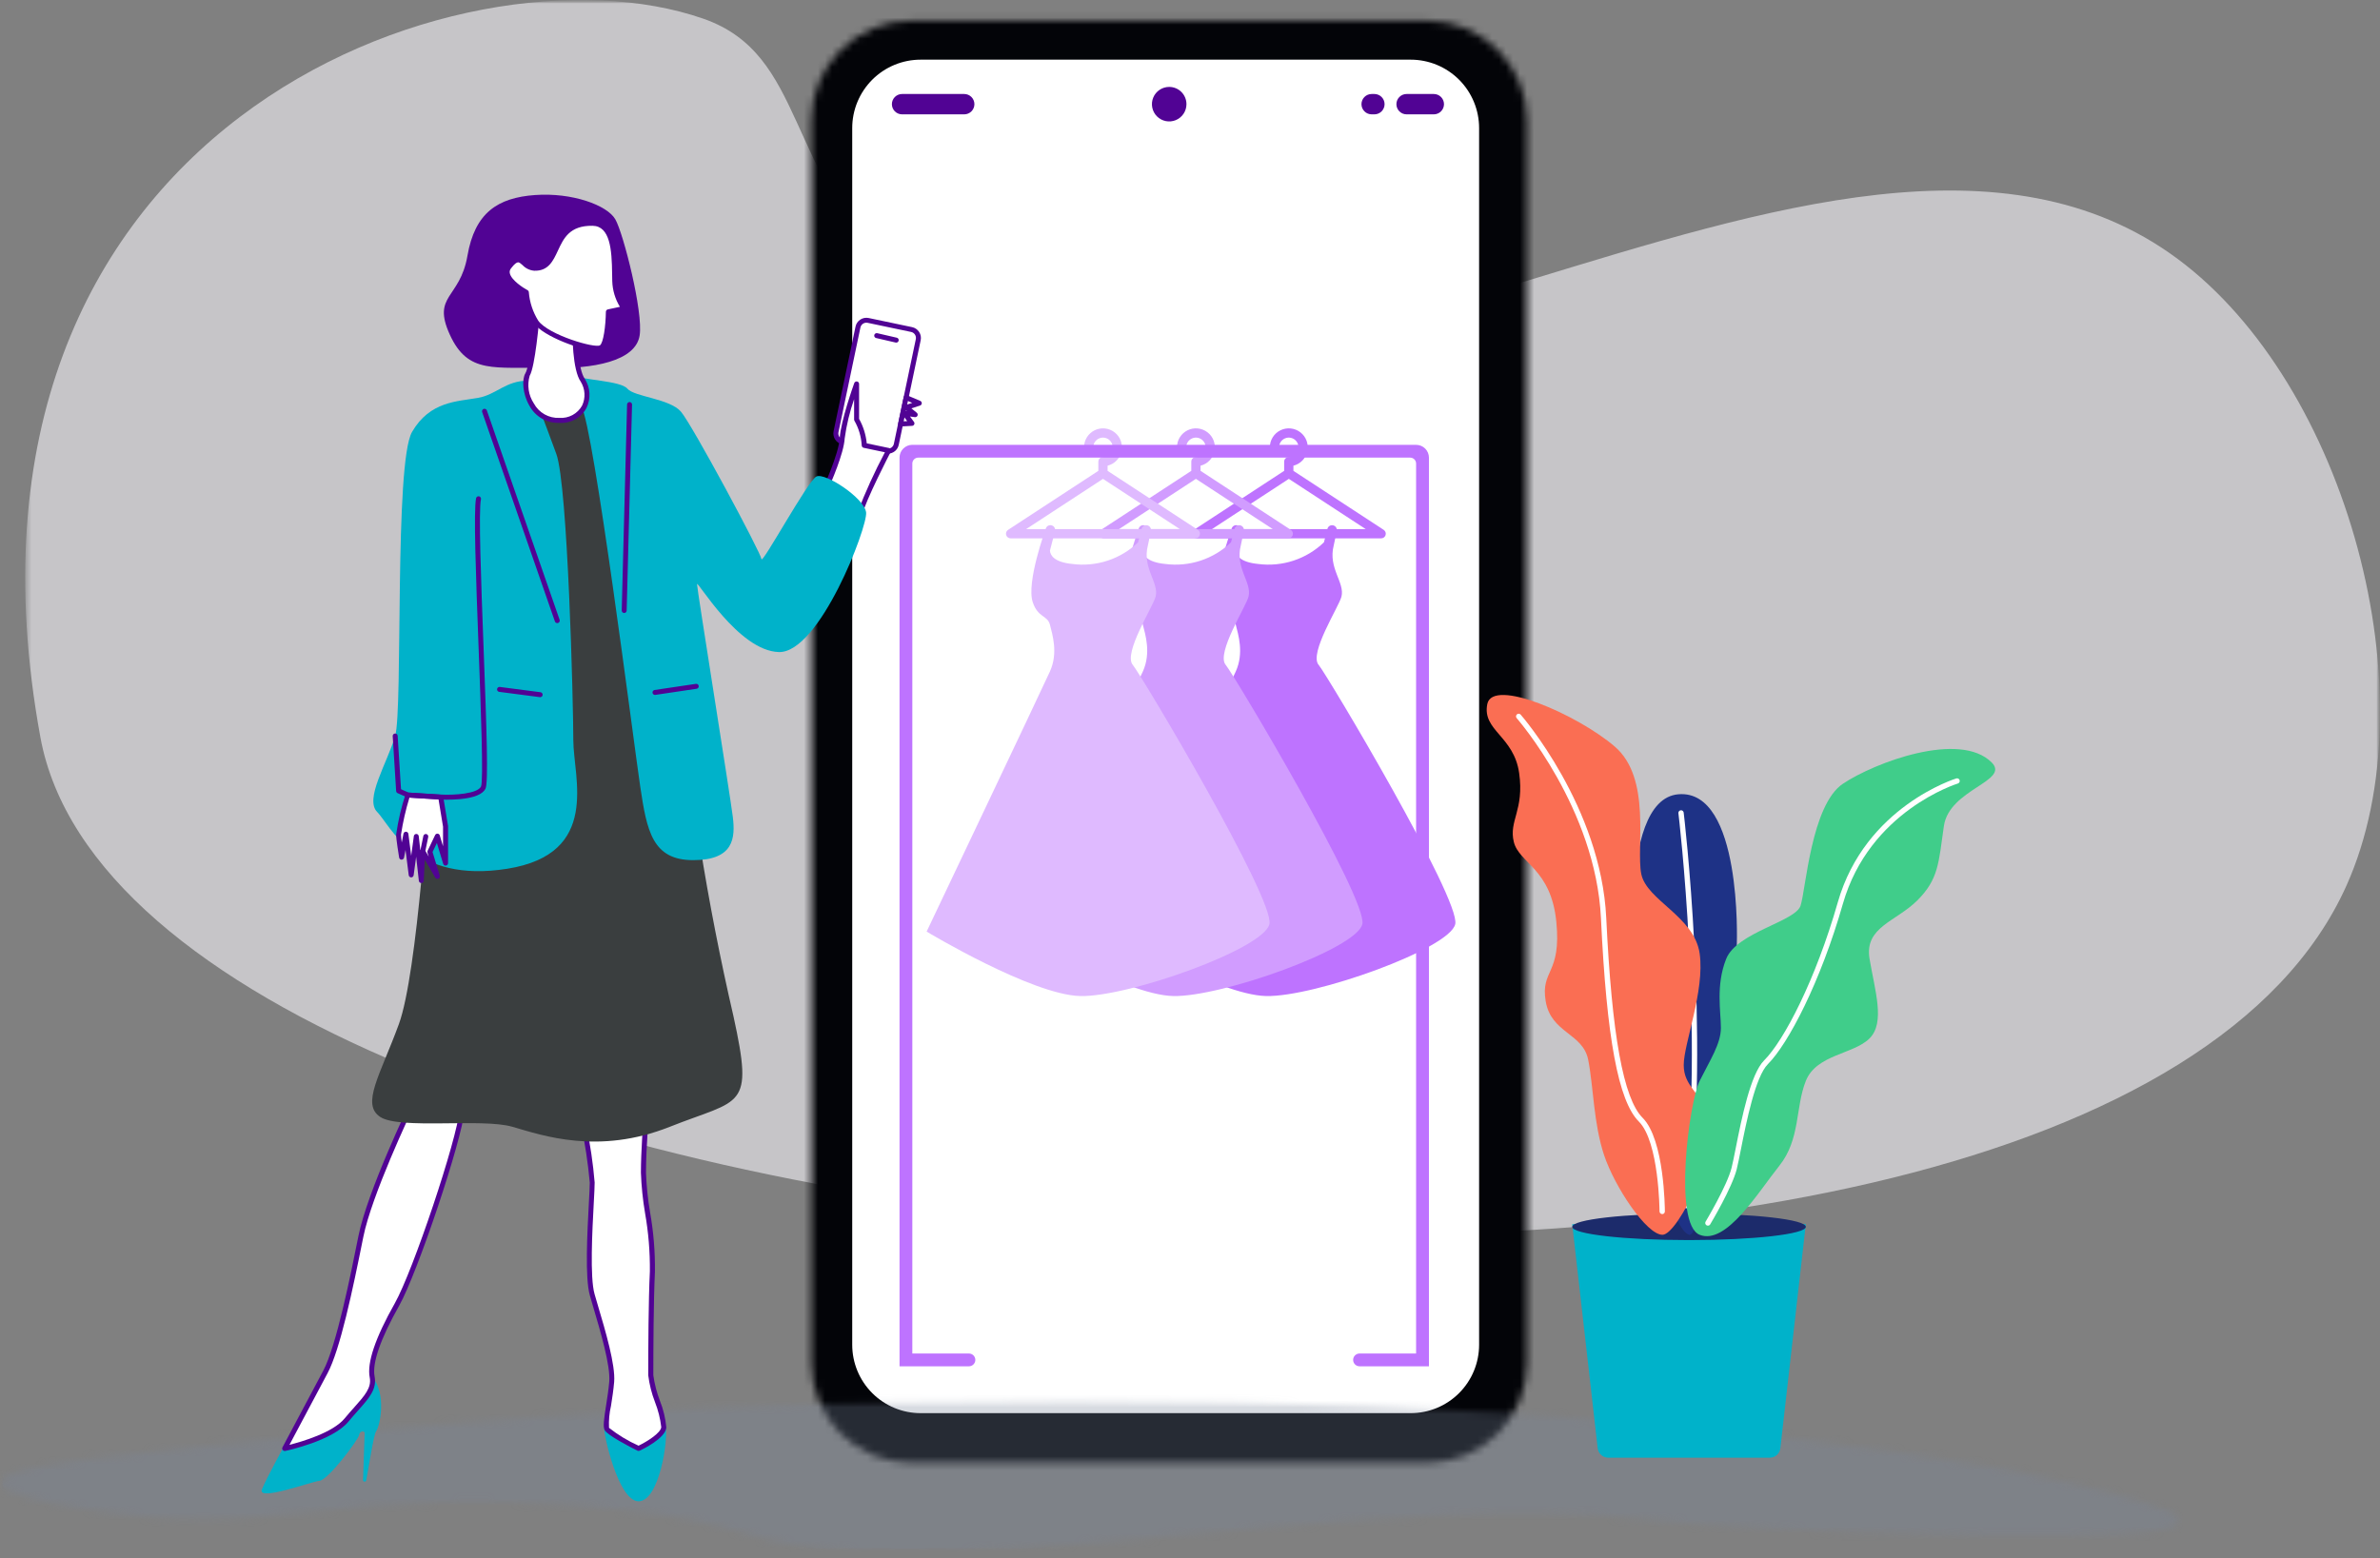 <svg width="339" height="222" viewBox="0 0 339 222" fill="none" xmlns="http://www.w3.org/2000/svg">
<rect x="0" y="0" width="339" height="222" fill="#808080" stroke="none"/>
<g clip-path="url(#clip0_3_4488)">
<mask id="mask0_3_4488" style="mask-type:luminance" maskUnits="userSpaceOnUse" x="0" y="0" width="339" height="222">
<path d="M339 0H0V221.201H339V0Z" fill="white"/>
</mask>
<g mask="url(#mask0_3_4488)">
<mask id="mask1_3_4488" style="mask-type:luminance" maskUnits="userSpaceOnUse" x="0" y="0" width="339" height="222">
<path d="M338.999 0H0V221.201H338.999V0Z" fill="white"/>
</mask>
<g mask="url(#mask1_3_4488)">
<g opacity="0.59">
<mask id="mask2_3_4488" style="mask-type:luminance" maskUnits="userSpaceOnUse" x="3" y="0" width="336" height="176">
<path d="M339 0H3.588V175.939H339V0Z" fill="white"/>
</mask>
<g mask="url(#mask2_3_4488)">
<path d="M5.75 105.022C-10.177 17.8 65.976 -9.251 100.171 2.659C114.899 7.789 111.657 24.449 127.684 39.026C173.458 80.656 261.216 0.535 310.188 36.893C334.352 54.835 346.336 99.114 334.236 126.149C297.912 207.3 19.688 181.361 5.75 105.022Z" fill="#F6F5FA"/>
</g>
</g>
</g>
<mask id="mask3_3_4488" style="mask-type:luminance" maskUnits="userSpaceOnUse" x="115" y="2" width="103" height="207">
<path d="M129.793 2.946C126.021 2.946 122.404 4.444 119.737 7.111C117.069 9.777 115.571 13.394 115.57 17.166V194.182C115.57 196.05 115.938 197.899 116.652 199.625C117.367 201.351 118.415 202.919 119.736 204.24C121.056 205.56 122.624 206.608 124.35 207.323C126.076 208.037 127.925 208.405 129.793 208.405H203.279C205.147 208.405 206.997 208.037 208.723 207.323C210.449 206.608 212.017 205.56 213.337 204.239C214.658 202.918 215.706 201.349 216.42 199.623C217.135 197.897 217.502 196.047 217.501 194.179V17.166C217.5 13.395 216.002 9.779 213.336 7.112C210.67 4.446 207.054 2.947 203.283 2.946H129.793Z" fill="white"/>
</mask>
<g mask="url(#mask3_3_4488)">
<path d="M170.042 -47.808L13.083 98.63L162.947 259.261L319.906 112.824L170.042 -47.808Z" fill="url(#paint0_linear_3_4488)"/>
</g>
<mask id="mask4_3_4488" style="mask-type:luminance" maskUnits="userSpaceOnUse" x="0" y="0" width="339" height="222">
<path d="M338.999 0H0V221.201H338.999V0Z" fill="white"/>
</mask>
<g mask="url(#mask4_3_4488)">
<path d="M200.933 8.501H131.133C129.853 8.501 128.586 8.753 127.403 9.243C126.221 9.732 125.147 10.45 124.242 11.355C123.337 12.26 122.619 13.335 122.129 14.517C121.64 15.7 121.388 16.967 121.388 18.247V191.595C121.388 192.875 121.64 194.142 122.13 195.325C122.619 196.507 123.337 197.581 124.242 198.486C125.147 199.391 126.222 200.109 127.404 200.599C128.587 201.088 129.854 201.34 131.134 201.34H200.934C202.214 201.34 203.481 201.088 204.664 200.598C205.846 200.109 206.92 199.391 207.825 198.486C208.73 197.581 209.448 196.506 209.938 195.324C210.427 194.141 210.679 192.874 210.679 191.594V18.246C210.679 16.966 210.427 15.699 209.937 14.516C209.448 13.334 208.73 12.259 207.825 11.355C206.92 10.45 205.845 9.732 204.663 9.242C203.48 8.753 202.213 8.501 200.933 8.501Z" fill="white"/>
<path d="M137.342 16.292H128.488C128.103 16.292 127.735 16.139 127.463 15.867C127.191 15.595 127.038 15.226 127.038 14.842C127.038 14.457 127.191 14.089 127.463 13.817C127.735 13.545 128.103 13.392 128.488 13.392H137.342C137.727 13.392 138.095 13.545 138.367 13.817C138.639 14.089 138.792 14.457 138.792 14.842C138.792 15.226 138.639 15.595 138.367 15.867C138.095 16.139 137.727 16.292 137.342 16.292Z" fill="#510394"/>
<path d="M195.765 16.292H195.373C194.988 16.292 194.62 16.139 194.348 15.867C194.076 15.595 193.923 15.226 193.923 14.842C193.923 14.457 194.076 14.089 194.348 13.817C194.62 13.545 194.988 13.392 195.373 13.392H195.765C196.15 13.392 196.518 13.545 196.79 13.817C197.062 14.089 197.215 14.457 197.215 14.842C197.215 15.226 197.062 15.595 196.79 15.867C196.518 16.139 196.15 16.292 195.765 16.292Z" fill="#510394"/>
<path d="M204.228 16.292H200.35C199.965 16.292 199.597 16.139 199.325 15.867C199.053 15.595 198.9 15.226 198.9 14.842C198.9 14.457 199.053 14.089 199.325 13.817C199.597 13.545 199.965 13.392 200.35 13.392H204.228C204.613 13.392 204.981 13.545 205.253 13.817C205.525 14.089 205.678 14.457 205.678 14.842C205.678 15.226 205.525 15.595 205.253 15.867C204.981 16.139 204.613 16.292 204.228 16.292Z" fill="#510394"/>
<path d="M168.995 14.842C168.995 15.328 168.851 15.804 168.581 16.208C168.31 16.613 167.926 16.928 167.477 17.114C167.028 17.3 166.533 17.349 166.056 17.254C165.579 17.159 165.141 16.925 164.797 16.581C164.453 16.237 164.219 15.799 164.124 15.322C164.029 14.845 164.078 14.35 164.264 13.901C164.45 13.452 164.765 13.068 165.17 12.797C165.574 12.527 166.05 12.383 166.536 12.383C167.188 12.383 167.814 12.642 168.275 13.103C168.736 13.564 168.995 14.19 168.995 14.842Z" fill="#510394"/>
<g opacity="0.3">
<mask id="mask5_3_4488" style="mask-type:luminance" maskUnits="userSpaceOnUse" x="0" y="199" width="311" height="23">
<path d="M310.666 199.405H0V221.201H310.666V199.405Z" fill="white"/>
</mask>
<g mask="url(#mask5_3_4488)">
<mask id="mask6_3_4488" style="mask-type:luminance" maskUnits="userSpaceOnUse" x="-1" y="199" width="312" height="23">
<path d="M15.21 207.585C9.438 208.26 0.06 209.498 4.38821e-05 211.285C-0.054 212.893 7.5 214.211 10.14 214.672C40.365 219.947 46.93 211.103 86.921 214.921C107.896 216.921 104.732 220.245 123.333 221.08C148.784 222.223 187.576 215.28 219.393 215.596C232.968 215.729 233.182 216.853 251.657 217.752C258.914 218.105 309.749 220.524 310.657 216.828C310.821 216.16 309.595 214.298 287.612 209.745C287.612 209.745 182.659 188.008 15.212 207.589" fill="white"/>
</mask>
<g mask="url(#mask6_3_4488)">
<path d="M310.818 188.001H-0.054V222.217H310.818V188.001Z" fill="url(#paint1_linear_3_4488)"/>
</g>
</g>
</g>
<path d="M252.086 207.686H229.072C228.701 207.685 228.343 207.548 228.067 207.301C227.79 207.054 227.614 206.714 227.572 206.345L223.943 174.414H257.215L253.587 206.345C253.545 206.714 253.369 207.054 253.092 207.301C252.816 207.548 252.457 207.685 252.086 207.686Z" fill="#00B2CA"/>
<path d="M257.216 174.792C257.216 175.836 249.768 176.682 240.58 176.682C231.392 176.682 223.944 175.836 223.944 174.792C223.944 173.748 231.392 172.902 240.58 172.902C249.768 172.902 257.216 173.748 257.216 174.792Z" fill="#1C2B6B"/>
<path d="M239.073 113.163C229.999 113.919 233.023 141.142 233.023 141.142C235.291 164.584 238.316 175.17 240.585 175.927C242.854 176.684 247.391 142.655 247.391 134.337C247.391 134.337 248.147 112.408 239.073 113.164" fill="#1E3286"/>
<path d="M240.199 172.143C240.145 172.143 240.092 172.132 240.043 172.111C239.994 172.089 239.951 172.057 239.915 172.017C239.879 171.977 239.853 171.93 239.837 171.878C239.821 171.827 239.816 171.773 239.823 171.72C242.807 147.096 239.104 116.163 239.067 115.854C239.058 115.756 239.088 115.659 239.149 115.582C239.211 115.506 239.3 115.457 239.397 115.445C239.495 115.433 239.593 115.459 239.671 115.518C239.75 115.578 239.802 115.665 239.817 115.762C239.855 116.072 243.569 147.097 240.573 171.811C240.562 171.903 240.518 171.987 240.449 172.049C240.38 172.11 240.291 172.143 240.199 172.143Z" fill="white"/>
<path d="M211.846 100.308C211.09 104.089 215.627 104.845 216.383 110.138C217.139 115.431 214.871 116.944 215.627 119.969C216.383 122.994 220.92 123.75 221.676 131.312C222.432 138.874 219.407 138.118 220.164 142.655C220.921 147.192 225.457 147.192 226.213 150.973C226.969 154.754 226.969 160.047 228.482 164.584C229.995 169.121 234.531 175.927 236.8 175.927C239.069 175.927 245.118 163.072 243.606 159.291C242.094 155.51 239.825 154.754 239.825 151.729C239.825 148.704 242.85 141.142 242.093 135.849C241.336 130.556 234.531 128.287 233.775 124.506C233.019 120.725 235.287 110.895 229.994 106.358C224.701 101.821 212.602 96.527 211.846 100.309" fill="#FA6E53"/>
<path d="M283.686 108.626C286.36 111.3 277.636 112.407 276.88 117.7C276.124 122.993 276.124 125.262 273.099 128.287C270.074 131.312 265.537 132.068 266.293 136.605C267.049 141.142 268.561 145.679 266.293 147.948C264.025 150.217 258.731 150.217 257.219 153.998C255.707 157.779 256.463 162.316 253.438 166.098C250.413 169.88 245.876 177.441 242.095 175.929C238.314 174.417 240.583 157.029 242.095 154C243.607 150.971 245.12 148.707 245.12 146.438C245.12 144.169 244.364 140.389 245.876 136.607C247.388 132.825 255.707 131.314 256.463 129.045C257.219 126.776 257.975 114.678 262.513 111.653C267.051 108.628 279.149 104.091 283.686 108.628" fill="#40CD8A"/>
<path d="M243.267 174.624C243.2 174.624 243.134 174.606 243.076 174.573C243.019 174.539 242.971 174.49 242.938 174.432C242.905 174.374 242.888 174.308 242.889 174.241C242.89 174.174 242.908 174.108 242.943 174.051C242.973 174 246.002 168.937 246.643 166.377C246.808 165.718 247.007 164.719 247.237 163.563C248.073 159.363 249.337 153.022 251.28 151.078C254.102 148.256 258.611 139.615 261.77 128.556C265.662 114.931 278.532 110.944 278.661 110.905C278.756 110.879 278.858 110.891 278.945 110.939C279.031 110.986 279.095 111.066 279.124 111.161C279.152 111.255 279.142 111.357 279.096 111.445C279.05 111.533 278.972 111.599 278.878 111.629C278.752 111.667 266.278 115.546 262.497 128.763C259.302 139.945 254.704 148.722 251.814 151.612C250.032 153.394 248.746 159.852 247.979 163.712C247.746 164.878 247.546 165.885 247.379 166.562C246.712 169.231 243.721 174.23 243.594 174.442C243.56 174.498 243.513 174.544 243.456 174.576C243.399 174.608 243.335 174.625 243.27 174.625" fill="white"/>
<path d="M236.757 172.974C236.657 172.974 236.561 172.934 236.49 172.864C236.419 172.793 236.379 172.697 236.379 172.597C236.379 172.497 236.314 162.673 233.434 159.797C230.512 156.875 228.846 147.936 228.034 130.813C227.292 115.254 216.141 102.438 216.029 102.313C215.964 102.238 215.931 102.14 215.938 102.04C215.944 101.941 215.99 101.848 216.065 101.782C216.14 101.716 216.237 101.682 216.337 101.688C216.436 101.694 216.529 101.739 216.596 101.813C216.711 101.942 228.036 114.95 228.789 130.78C229.589 147.473 231.231 156.524 233.972 159.265C237.072 162.365 237.137 172.185 237.139 172.602C237.139 172.652 237.129 172.701 237.111 172.747C237.092 172.793 237.064 172.834 237.029 172.87C236.994 172.905 236.952 172.933 236.907 172.952C236.861 172.971 236.812 172.981 236.762 172.981L236.757 172.974Z" fill="white"/>
<path d="M126.218 64.258L120.029 62.958C119.872 62.925 119.722 62.861 119.59 62.771C119.457 62.68 119.343 62.564 119.255 62.43C119.167 62.295 119.107 62.145 119.077 61.986C119.047 61.829 119.049 61.666 119.082 61.509L122.207 46.6C122.24 46.443 122.304 46.293 122.394 46.161C122.485 46.028 122.601 45.914 122.735 45.826C122.87 45.738 123.02 45.678 123.178 45.648C123.336 45.618 123.499 45.62 123.656 45.653L129.845 46.953C130.002 46.986 130.152 47.05 130.284 47.14C130.417 47.231 130.531 47.347 130.619 47.481C130.707 47.616 130.767 47.766 130.797 47.924C130.827 48.082 130.825 48.245 130.792 48.402L127.667 63.311C127.634 63.468 127.571 63.618 127.48 63.751C127.389 63.883 127.273 63.997 127.139 64.085C127.004 64.173 126.854 64.233 126.696 64.263C126.538 64.293 126.375 64.291 126.218 64.258Z" fill="white"/>
<path d="M126.47 64.638C126.361 64.638 126.253 64.626 126.146 64.604L119.956 63.304C119.753 63.261 119.561 63.179 119.39 63.063C119.218 62.946 119.072 62.796 118.959 62.623C118.845 62.449 118.767 62.255 118.729 62.052C118.69 61.848 118.693 61.639 118.735 61.436L121.859 46.53C121.901 46.327 121.983 46.135 122.1 45.964C122.217 45.792 122.367 45.646 122.54 45.533C122.714 45.419 122.908 45.341 123.111 45.303C123.315 45.264 123.524 45.267 123.727 45.309L129.916 46.609C130.119 46.651 130.312 46.733 130.484 46.85C130.655 46.967 130.802 47.117 130.915 47.29C131.029 47.464 131.107 47.658 131.146 47.862C131.184 48.066 131.182 48.276 131.139 48.479L128.014 63.379C127.94 63.734 127.746 64.052 127.465 64.28C127.183 64.508 126.832 64.633 126.47 64.633M126.291 63.906C126.403 63.93 126.518 63.931 126.631 63.91C126.743 63.889 126.85 63.846 126.946 63.783C127.041 63.721 127.124 63.64 127.188 63.545C127.253 63.451 127.298 63.345 127.321 63.233L130.446 48.324C130.47 48.212 130.471 48.097 130.45 47.984C130.429 47.872 130.386 47.765 130.323 47.669C130.261 47.574 130.18 47.491 130.086 47.427C129.991 47.362 129.885 47.317 129.773 47.294L123.584 45.994C123.472 45.971 123.357 45.969 123.245 45.99C123.132 46.012 123.025 46.055 122.93 46.117C122.834 46.18 122.752 46.26 122.687 46.355C122.623 46.449 122.577 46.555 122.554 46.667L119.429 61.579C119.405 61.691 119.404 61.806 119.425 61.919C119.446 62.031 119.489 62.138 119.552 62.234C119.614 62.329 119.695 62.412 119.79 62.476C119.884 62.541 119.99 62.586 120.102 62.609L126.291 63.906Z" fill="#510394"/>
<path d="M117.446 69.957C117.446 69.957 119.822 64.857 119.964 62.431C120.106 60.005 122.013 54.701 122.013 54.701V59.773C122.657 60.899 123.027 62.161 123.094 63.457L126.575 64.187C126.575 64.187 122.953 71.128 122.327 73.637L117.446 69.957Z" fill="white"/>
<path d="M122.328 73.988C122.251 73.988 122.176 73.963 122.115 73.917L117.233 70.241C117.168 70.192 117.123 70.123 117.103 70.044C117.083 69.965 117.091 69.882 117.125 69.809C117.149 69.759 119.474 64.741 119.61 62.409C119.753 59.962 121.6 54.799 121.679 54.58C121.707 54.502 121.762 54.436 121.834 54.394C121.906 54.352 121.991 54.337 122.073 54.351C122.155 54.366 122.229 54.408 122.283 54.472C122.337 54.536 122.366 54.617 122.366 54.7V59.678C122.966 60.753 123.337 61.941 123.456 63.166L126.647 63.835C126.701 63.846 126.751 63.87 126.793 63.904C126.836 63.937 126.871 63.981 126.894 64.03C126.918 64.079 126.929 64.134 126.928 64.188C126.927 64.243 126.913 64.296 126.888 64.345C126.852 64.414 123.278 71.277 122.67 73.717C122.651 73.794 122.607 73.862 122.544 73.91C122.482 73.959 122.405 73.985 122.326 73.985M117.885 69.843L122.128 73.043C123.26 70.098 124.568 67.224 126.045 64.436L123.019 63.802C122.935 63.784 122.859 63.736 122.808 63.667C122.756 63.598 122.732 63.512 122.739 63.426C122.666 62.201 122.311 61.01 121.702 59.945C121.672 59.892 121.657 59.832 121.657 59.771V56.871C121.025 58.683 120.576 60.553 120.316 62.454C120.189 64.627 118.378 68.759 117.885 69.847" fill="#510394"/>
<path d="M86.082 203.366C85.864 203.966 88.046 213.966 90.982 213.895C93.918 213.824 95.226 205.084 94.795 203.148C94.448 201.588 86.303 202.761 86.086 203.366" fill="#00B2CA"/>
<path d="M40.684 205.658C40.684 205.658 38.039 210.409 37.31 212.19C36.581 213.971 44.274 211.11 45.516 210.975C46.758 210.84 51.05 205.118 51.158 204.443C51.266 203.768 51.941 203.903 51.941 204.143L51.709 210.873C51.71 210.929 51.732 210.983 51.77 211.025C51.809 211.066 51.861 211.092 51.917 211.097C51.974 211.103 52.03 211.087 52.075 211.054C52.121 211.02 52.152 210.971 52.164 210.916C52.519 209.027 53.235 204.386 53.564 203.944C54.131 203.174 55.094 198.597 53.015 196.17C50.936 193.743 40.689 205.654 40.689 205.654" fill="#00B2CA"/>
<path d="M83.078 160.019C83.671 162.811 84.097 165.635 84.353 168.478C84.353 170.678 83.426 181.225 84.353 184.47C85.28 187.715 87.366 194.088 87.134 196.87C86.902 199.652 86.091 202.896 86.434 203.591C86.777 204.286 90.953 206.372 90.953 206.372C90.953 206.372 94.429 204.75 94.545 203.359C94.661 201.968 92.691 197.565 92.691 195.943C92.691 194.321 92.691 185.843 92.923 181.159C93.155 176.475 91.648 170.797 91.648 167.088C91.648 163.379 92.112 158.165 92.112 158.165L83.078 160.019Z" fill="white"/>
<path d="M90.958 206.724C90.903 206.724 90.849 206.712 90.8 206.687C89.8 206.187 86.494 204.487 86.122 203.748C85.874 203.248 86.022 202.184 86.339 200.181C86.503 199.13 86.689 197.939 86.781 196.84C86.971 194.558 85.494 189.581 84.517 186.287C84.33 185.655 84.157 185.073 84.017 184.567C83.303 182.067 83.648 175.635 83.877 171.379C83.948 170.057 84.004 169.013 84.004 168.479C83.747 165.66 83.323 162.86 82.736 160.091C82.727 160.045 82.726 159.999 82.735 159.953C82.744 159.907 82.762 159.864 82.787 159.825C82.813 159.786 82.846 159.753 82.885 159.727C82.923 159.701 82.966 159.682 83.012 159.673L92.051 157.819C92.105 157.808 92.161 157.81 92.214 157.824C92.267 157.838 92.317 157.865 92.358 157.902C92.399 157.938 92.431 157.984 92.451 158.035C92.472 158.087 92.48 158.142 92.475 158.197C92.475 158.249 92.013 163.439 92.013 167.088C92.084 168.982 92.279 170.869 92.596 172.738C93.088 175.523 93.319 178.348 93.288 181.176C93.088 185.244 93.057 192.176 93.057 195.942C93.229 197.173 93.539 198.381 93.983 199.542C94.477 200.771 94.789 202.066 94.91 203.385C94.781 204.935 91.489 206.514 91.11 206.685C91.063 206.707 91.012 206.718 90.96 206.718M83.489 160.294C84.067 162.993 84.472 165.726 84.701 168.477C84.701 169.03 84.644 170.083 84.573 171.415C84.361 175.368 84.006 181.984 84.687 184.371C84.831 184.871 85.003 185.454 85.187 186.083C86.239 189.627 87.679 194.483 87.478 196.897C87.384 198.022 87.196 199.226 87.03 200.289C86.791 201.318 86.696 202.375 86.746 203.43C88.038 204.448 89.451 205.303 90.953 205.976C92.229 205.356 94.119 204.157 94.188 203.328C94.046 202.106 93.745 200.907 93.294 199.762C92.819 198.532 92.496 197.249 92.333 195.941C92.333 192.166 92.363 185.223 92.565 181.141C92.593 178.359 92.364 175.581 91.88 172.841C91.557 170.939 91.36 169.018 91.29 167.09C91.29 164.058 91.602 159.982 91.715 158.609L83.489 160.294Z" fill="#510394"/>
<path d="M58.82 157.042C58.82 157.042 52.678 169.789 51.404 176.162C50.13 182.535 48.199 192.001 46.345 195.478C44.491 198.955 40.551 206.371 40.551 206.371C40.551 206.371 47.151 204.981 49.358 202.315C51.565 199.649 53.421 198.259 53.012 196.173C52.603 194.087 53.993 190.379 56.543 185.86C59.093 181.341 65.466 162.452 65.813 158.16C66.16 153.868 58.821 157.038 58.821 157.038" fill="white"/>
<path d="M40.55 206.725C40.489 206.725 40.429 206.709 40.376 206.679C40.322 206.649 40.278 206.606 40.246 206.554C40.215 206.501 40.197 206.442 40.196 206.38C40.194 206.319 40.208 206.259 40.237 206.205C40.237 206.205 44.177 198.788 46.031 195.312C47.92 191.77 49.96 181.572 51.056 176.094C52.325 169.75 58.249 157.411 58.5 156.894C58.537 156.817 58.601 156.757 58.679 156.723C58.873 156.64 63.442 154.694 65.345 156.059C65.663 156.308 65.907 156.638 66.052 157.015C66.196 157.392 66.235 157.802 66.164 158.199C65.823 162.399 59.464 181.399 56.849 186.04C54.195 190.74 52.988 194.227 53.357 196.111C53.712 197.92 52.565 199.211 50.978 200.99C50.546 201.475 50.099 201.977 49.629 202.547C47.374 205.276 40.897 206.666 40.622 206.724C40.598 206.729 40.574 206.732 40.549 206.732M59.08 157.323C58.453 158.637 52.935 170.31 51.749 176.239C50.222 183.873 48.443 192.298 46.655 195.652C45.145 198.484 42.255 203.93 41.229 205.852C43.003 205.402 47.416 204.114 49.082 202.097C49.561 201.517 50.032 200.988 50.448 200.521C51.954 198.83 52.948 197.713 52.661 196.249C52.253 194.168 53.454 190.616 56.231 185.694C58.831 181.094 65.12 162.294 65.457 158.144C65.514 157.869 65.496 157.583 65.403 157.317C65.311 157.052 65.147 156.817 64.931 156.637C63.662 155.726 60.389 156.78 59.079 157.324" fill="#510394"/>
<path d="M61.554 104.864C61.136 112.047 59.464 138.664 56.816 145.907C54.168 153.15 51.382 157.333 54.169 159.144C56.956 160.955 68.66 159.283 72.98 160.537C77.3 161.791 85.242 164.578 95.414 160.537C105.586 156.496 107.397 158.145 104.471 144.78C100.722 128.587 98.106 112.152 96.643 95.595C94.591 73.252 95.503 60.256 87.751 57.976C79.999 55.696 74.071 56.347 71.335 59.898C68.599 63.449 61.554 104.865 61.554 104.865" fill="#3A3E3F"/>
<path d="M81.23 53.393C83.013 54.187 88.404 54.226 89.365 55.379C90.326 56.532 95.386 56.788 96.988 58.646C98.59 60.504 108.399 78.794 108.46 79.656C108.521 80.518 115.051 68.507 116.283 67.891C117.515 67.275 123.12 70.971 123.367 73.004C123.614 75.037 116.714 93.085 110.924 92.904C105.134 92.723 99.282 82.555 99.282 83.233C99.282 83.911 104.017 113.391 104.382 116.395C104.747 119.399 104.529 122.55 98.74 122.55C92.951 122.55 92.14 118.45 91.193 112.072C90.246 105.694 84.539 60.615 82.815 57.95C81.839 56.627 81.286 55.04 81.228 53.397" fill="#00B2CA"/>
<path d="M75.313 54.226C71.968 54.226 70.766 56.208 68.093 56.686C65.162 57.211 61.248 57.138 58.693 61.533C56.138 65.928 57.417 100.983 56.283 104.865C55.149 108.747 51.883 113.851 53.731 115.694C55.579 117.537 58.868 125.902 72.25 123.776C85.632 121.65 81.662 110.732 81.662 105.486C81.662 100.24 80.88 69.177 79.243 64.68C77.606 60.183 75.31 54.226 75.31 54.226" fill="#00B2CA"/>
<path d="M78.028 52.432C70.428 52.232 66.677 53.374 64.08 47.699C61.483 42.024 65.523 42.599 66.58 36.445C67.637 30.291 70.908 28.173 76.199 27.788C81.49 27.403 86.491 29.231 87.646 31.251C88.801 33.271 91.636 44.46 91.109 47.796C90.532 51.451 84.568 52.603 78.027 52.433" fill="#510394"/>
<path d="M76.616 43.646C76.616 43.646 75.972 51.978 75.143 53.359C74.314 54.74 75.373 60.034 79.7 59.896C80.387 59.947 81.074 59.804 81.683 59.483C82.293 59.162 82.799 58.676 83.145 58.08C83.491 57.485 83.662 56.804 83.639 56.115C83.616 55.427 83.4 54.759 83.015 54.188C81.915 52.669 81.815 47.651 81.956 46.224C82.097 44.797 76.616 43.646 76.616 43.646Z" fill="white"/>
<path d="M79.539 60.252C78.698 60.26 77.87 60.038 77.145 59.612C76.419 59.185 75.824 58.569 75.422 57.83C74.422 56.13 74.313 54.051 74.838 53.176C75.482 52.102 76.084 45.912 76.261 43.618C76.265 43.568 76.279 43.519 76.304 43.475C76.328 43.431 76.361 43.392 76.402 43.362C76.442 43.332 76.488 43.311 76.538 43.3C76.587 43.289 76.638 43.289 76.687 43.299C78.045 43.584 82.463 44.641 82.306 46.257C82.166 47.699 82.291 52.593 83.298 53.978C83.684 54.587 83.91 55.285 83.954 56.005C83.998 56.725 83.859 57.444 83.55 58.096C83.187 58.788 82.631 59.361 81.949 59.743C81.266 60.125 80.488 60.3 79.708 60.248H79.536M76.936 44.074C76.787 45.89 76.214 52.256 75.446 53.537C75.254 54.196 75.207 54.888 75.308 55.567C75.409 56.246 75.657 56.894 76.033 57.468C76.385 58.123 76.914 58.665 77.561 59.032C78.208 59.398 78.945 59.573 79.688 59.538C80.337 59.582 80.986 59.441 81.557 59.13C82.129 58.819 82.6 58.351 82.916 57.782C83.168 57.246 83.283 56.655 83.25 56.063C83.217 55.471 83.037 54.897 82.727 54.392C81.543 52.764 81.465 47.603 81.602 46.186C81.652 45.673 79.802 44.725 76.935 44.075" fill="#510394"/>
<path d="M84.418 31.824C87.896 31.877 87.476 37.557 87.571 40.042C87.594 41.456 88.062 42.827 88.909 43.96L86.663 44.438C86.663 44.438 86.603 48.868 85.663 49.502C84.723 50.136 77.886 47.952 76.398 45.912C75.59 44.629 75.105 43.169 74.984 41.658C74.984 41.658 71.284 39.67 72.502 38.047C74.279 35.678 74.392 38.16 76.108 38.225C80.12 38.377 78.115 31.725 84.422 31.825" fill="white"/>
<path d="M85.063 49.96C82.829 49.96 77.424 47.925 76.109 46.123C75.286 44.847 74.784 43.39 74.644 41.878C74.044 41.532 72.222 40.391 71.937 39.097C71.887 38.88 71.885 38.654 71.934 38.436C71.982 38.218 72.078 38.013 72.215 37.837C72.78 37.083 73.238 36.726 73.701 36.678C73.93 36.681 74.156 36.733 74.363 36.831C74.57 36.929 74.753 37.07 74.901 37.245C75.216 37.595 75.647 37.818 76.114 37.873C77.666 37.931 78.175 36.83 78.823 35.434C79.654 33.643 80.69 31.421 84.423 31.47C87.823 31.522 87.873 36.203 87.905 39C87.905 39.38 87.913 39.728 87.925 40.029C87.95 41.362 88.387 42.655 89.177 43.729C89.217 43.776 89.244 43.833 89.255 43.893C89.266 43.954 89.261 44.016 89.241 44.075C89.221 44.133 89.186 44.185 89.14 44.225C89.094 44.266 89.037 44.294 88.977 44.306L87.005 44.726C86.992 45.134 86.956 45.926 86.862 46.772C86.607 49.045 86.162 49.587 85.853 49.796C85.607 49.924 85.33 49.98 85.053 49.959M73.793 37.38H73.763C73.598 37.397 73.292 37.563 72.771 38.259C72.695 38.353 72.641 38.464 72.615 38.582C72.588 38.7 72.589 38.823 72.618 38.941C72.834 39.918 74.51 41.007 75.138 41.341C75.191 41.369 75.236 41.411 75.268 41.461C75.301 41.511 75.32 41.569 75.324 41.629C75.442 43.073 75.904 44.468 76.671 45.698C78.163 47.741 84.757 49.657 85.453 49.198C85.94 48.87 86.272 46.464 86.3 44.422C86.301 44.342 86.329 44.264 86.38 44.203C86.431 44.141 86.502 44.098 86.58 44.081L88.299 43.715C87.622 42.608 87.246 41.343 87.208 40.045C87.196 39.738 87.192 39.384 87.188 38.997C87.149 35.562 86.902 32.205 84.403 32.168C81.136 32.117 80.282 33.95 79.46 35.722C78.792 37.16 78.106 38.645 76.082 38.571C75.451 38.517 74.862 38.232 74.428 37.771C74.152 37.528 73.968 37.371 73.795 37.371" fill="#510394"/>
<path d="M58.094 113.27C57.494 115.108 57.053 116.994 56.777 118.907C56.766 119.507 57.198 122.121 57.198 122.121L57.83 118.855L58.567 124.655L59.305 119.176L60.011 125.462L60.217 121.262L62.308 124.862L61.237 121.362L62.308 119.124L63.467 122.97V117.754L62.778 113.57L58.094 113.27Z" fill="white"/>
<path d="M60.012 125.811C59.925 125.811 59.841 125.779 59.776 125.721C59.711 125.663 59.67 125.583 59.66 125.497L59.275 122.062L58.92 124.698C58.909 124.783 58.867 124.861 58.802 124.917C58.738 124.974 58.655 125.005 58.569 125.005C58.483 125.005 58.4 124.973 58.336 124.916C58.271 124.86 58.23 124.781 58.219 124.696L57.761 121.096L57.549 122.196C57.532 122.277 57.487 122.349 57.423 122.402C57.359 122.454 57.279 122.483 57.196 122.483C57.112 122.482 57.032 122.451 56.969 122.396C56.906 122.341 56.865 122.266 56.852 122.183C56.807 121.912 56.414 119.519 56.426 118.905C56.705 116.942 57.157 115.007 57.777 113.124C57.808 113.06 57.857 113.007 57.918 112.971C57.979 112.936 58.049 112.919 58.12 112.924L62.805 113.218C62.886 113.223 62.962 113.256 63.021 113.31C63.081 113.365 63.12 113.438 63.132 113.518L63.821 117.701C63.822 117.72 63.822 117.74 63.821 117.759V122.975C63.821 123.06 63.79 123.142 63.734 123.206C63.678 123.269 63.602 123.311 63.518 123.323C63.434 123.336 63.348 123.317 63.277 123.271C63.205 123.226 63.152 123.156 63.128 123.075L62.228 120.105L61.611 121.394L62.641 124.767C62.667 124.85 62.661 124.94 62.624 125.019C62.588 125.098 62.524 125.161 62.444 125.196C62.364 125.23 62.275 125.235 62.192 125.207C62.109 125.18 62.039 125.123 61.996 125.048L60.503 122.481L60.355 125.481C60.351 125.57 60.313 125.654 60.249 125.717C60.186 125.779 60.101 125.815 60.012 125.818H60.003M60.209 120.918C60.271 120.918 60.332 120.934 60.386 120.965C60.439 120.996 60.484 121.04 60.515 121.094L61.064 122.039L60.89 121.47C60.864 121.385 60.871 121.294 60.909 121.214L61.98 118.976C62.011 118.911 62.06 118.857 62.122 118.822C62.184 118.786 62.256 118.769 62.327 118.775C62.398 118.781 62.466 118.808 62.522 118.853C62.578 118.898 62.619 118.958 62.639 119.027L63.105 120.573V117.781L62.466 113.904L58.317 113.643C57.79 115.37 57.389 117.132 57.117 118.917C57.134 119.292 57.171 119.665 57.228 120.036L57.469 118.79C57.484 118.706 57.529 118.631 57.595 118.578C57.661 118.524 57.744 118.497 57.829 118.499C57.914 118.502 57.995 118.535 58.057 118.593C58.12 118.651 58.159 118.729 58.169 118.813L58.569 121.925L58.946 119.125C58.957 119.04 58.999 118.962 59.064 118.906C59.128 118.849 59.211 118.818 59.297 118.818C59.383 118.819 59.467 118.851 59.531 118.909C59.595 118.968 59.636 119.047 59.645 119.133L59.871 121.145C59.89 121.089 59.923 121.039 59.967 121C60.011 120.96 60.064 120.932 60.121 120.918C60.148 120.911 60.177 120.908 60.205 120.908" fill="#510394"/>
<path d="M60.219 121.615C60.166 121.615 60.114 121.603 60.067 121.581C60.019 121.558 59.977 121.525 59.944 121.485C59.911 121.444 59.887 121.396 59.875 121.345C59.862 121.294 59.861 121.241 59.872 121.189L60.301 119.108C60.31 119.062 60.329 119.019 60.355 118.981C60.381 118.942 60.414 118.909 60.453 118.884C60.492 118.858 60.536 118.84 60.581 118.832C60.627 118.823 60.674 118.823 60.719 118.832C60.765 118.842 60.808 118.86 60.847 118.886C60.885 118.912 60.918 118.946 60.944 118.985C60.969 119.024 60.987 119.067 60.996 119.113C61.005 119.158 61.004 119.205 60.995 119.251L60.567 121.332C60.551 121.412 60.507 121.484 60.444 121.535C60.381 121.587 60.302 121.615 60.22 121.615" fill="#510394"/>
<path d="M63.662 113.939C63.138 113.939 62.788 113.921 62.762 113.919L58.074 113.619C58.032 113.616 57.991 113.606 57.953 113.589L56.636 113.005C56.577 112.979 56.526 112.937 56.489 112.884C56.452 112.831 56.43 112.769 56.426 112.705L55.934 104.883C55.931 104.837 55.937 104.79 55.952 104.746C55.967 104.702 55.991 104.661 56.022 104.626C56.052 104.592 56.09 104.563 56.131 104.543C56.173 104.522 56.219 104.51 56.265 104.507C56.311 104.504 56.358 104.51 56.402 104.525C56.446 104.54 56.487 104.564 56.522 104.595C56.556 104.625 56.585 104.663 56.605 104.704C56.626 104.746 56.638 104.792 56.641 104.838L57.12 112.446L58.183 112.917L62.804 113.207C64.737 113.307 68.004 113.091 68.516 112.059C68.879 111.232 68.501 101.141 68.168 92.238C67.791 82.183 67.435 72.685 67.816 70.973C67.838 70.884 67.895 70.806 67.973 70.758C68.052 70.709 68.146 70.693 68.236 70.713C68.326 70.733 68.405 70.788 68.455 70.865C68.506 70.942 68.525 71.035 68.507 71.126C68.146 72.749 68.517 82.643 68.876 92.211C69.324 104.157 69.576 111.523 69.151 112.375C68.751 113.166 67.539 113.662 65.537 113.851C64.837 113.916 64.172 113.933 63.666 113.933" fill="#510394"/>
<path d="M129.068 56.645L130.947 57.445L129.097 58.045L130.363 59.081L128.837 58.881L129.902 60.32L128.282 60.411L129.068 56.645Z" fill="white"/>
<path d="M128.278 60.77C128.225 60.77 128.173 60.758 128.126 60.736C128.078 60.713 128.036 60.68 128.003 60.639C127.97 60.599 127.946 60.551 127.934 60.5C127.921 60.449 127.92 60.395 127.931 60.344L128.716 56.573C128.727 56.522 128.749 56.473 128.78 56.431C128.812 56.389 128.852 56.355 128.899 56.331C128.945 56.306 128.997 56.293 129.049 56.291C129.101 56.289 129.154 56.298 129.202 56.319L131.081 57.119C131.147 57.147 131.203 57.195 131.242 57.256C131.28 57.317 131.299 57.388 131.296 57.46C131.292 57.532 131.267 57.601 131.224 57.658C131.18 57.716 131.12 57.759 131.052 57.781L129.817 58.181L130.583 58.807C130.643 58.856 130.685 58.923 130.703 58.998C130.721 59.072 130.714 59.151 130.684 59.222C130.653 59.293 130.6 59.351 130.533 59.389C130.466 59.427 130.388 59.442 130.312 59.432L129.612 59.34L130.181 60.108C130.219 60.159 130.242 60.22 130.249 60.284C130.255 60.347 130.244 60.411 130.217 60.469C130.19 60.527 130.147 60.576 130.094 60.612C130.041 60.648 129.98 60.668 129.916 60.672L128.296 60.763H128.276M128.832 59.476L128.717 60.03L129.217 60.002L128.832 59.476ZM129.025 58.548L129.169 58.567L129.043 58.467L129.025 58.548ZM129.319 57.134L129.219 57.634L129.938 57.4L129.319 57.134Z" fill="#510394"/>
<path d="M127.651 48.813C127.624 48.813 127.597 48.81 127.571 48.804L124.794 48.162C124.749 48.151 124.706 48.132 124.668 48.105C124.63 48.078 124.598 48.044 124.573 48.004C124.524 47.925 124.508 47.828 124.529 47.737C124.55 47.645 124.607 47.566 124.687 47.516C124.766 47.467 124.862 47.451 124.954 47.472L127.731 48.114C127.817 48.132 127.893 48.182 127.944 48.253C127.995 48.325 128.018 48.413 128.008 48.5C127.998 48.587 127.956 48.667 127.891 48.725C127.825 48.783 127.74 48.815 127.652 48.814" fill="#510394"/>
<path d="M79.372 88.774C79.298 88.774 79.227 88.751 79.166 88.709C79.106 88.666 79.061 88.606 79.037 88.536L68.677 58.71C68.662 58.666 68.655 58.62 68.658 58.573C68.661 58.527 68.673 58.481 68.693 58.44C68.713 58.398 68.742 58.36 68.776 58.329C68.811 58.298 68.852 58.275 68.895 58.26C68.939 58.244 68.986 58.238 69.032 58.241C69.079 58.243 69.124 58.255 69.166 58.276C69.208 58.296 69.245 58.324 69.276 58.359C69.307 58.394 69.331 58.434 69.346 58.478L79.71 88.304C79.728 88.357 79.734 88.414 79.726 88.47C79.718 88.526 79.697 88.579 79.664 88.625C79.631 88.671 79.588 88.709 79.538 88.734C79.488 88.76 79.432 88.774 79.376 88.774" fill="#510394"/>
<path d="M88.91 87.335H88.901C88.855 87.334 88.809 87.323 88.766 87.305C88.724 87.286 88.685 87.259 88.653 87.225C88.621 87.191 88.596 87.151 88.579 87.108C88.563 87.065 88.555 87.018 88.556 86.972L89.319 57.629C89.323 57.536 89.364 57.448 89.431 57.383C89.499 57.319 89.589 57.284 89.682 57.284C89.728 57.285 89.774 57.295 89.817 57.314C89.859 57.333 89.898 57.36 89.93 57.394C89.962 57.428 89.987 57.467 90.004 57.511C90.02 57.554 90.028 57.6 90.027 57.647L89.26 86.993C89.258 87.085 89.219 87.173 89.153 87.237C89.087 87.302 88.998 87.338 88.906 87.338" fill="#510394"/>
<path d="M93.275 99.009C93.189 99.004 93.108 98.968 93.047 98.908C92.986 98.848 92.948 98.767 92.942 98.682C92.936 98.596 92.961 98.511 93.012 98.442C93.064 98.374 93.139 98.326 93.223 98.309L99.141 97.429C99.231 97.421 99.322 97.447 99.393 97.504C99.464 97.56 99.511 97.641 99.524 97.731C99.537 97.821 99.514 97.913 99.462 97.987C99.409 98.061 99.33 98.112 99.241 98.129L93.324 99.009C93.306 99.01 93.289 99.01 93.271 99.009" fill="#510394"/>
<path d="M76.963 99.329C76.948 99.33 76.932 99.33 76.917 99.329L71.08 98.569C70.993 98.551 70.916 98.5 70.864 98.427C70.812 98.355 70.79 98.265 70.802 98.177C70.813 98.088 70.858 98.008 70.926 97.951C70.995 97.894 71.082 97.864 71.171 97.869L77.008 98.629C77.092 98.646 77.167 98.693 77.219 98.761C77.271 98.829 77.296 98.913 77.291 98.999C77.285 99.084 77.249 99.165 77.189 99.225C77.129 99.286 77.048 99.323 76.963 99.329Z" fill="#510394"/>
<path d="M187.808 94.716C186.447 93.041 190.723 86.423 191.075 85C191.575 82.975 189.134 80.943 189.975 77.694C190.054 77.388 190.394 75.679 190.394 75.679C190.439 75.504 190.413 75.319 190.322 75.163C190.23 75.008 190.081 74.895 189.906 74.85C189.731 74.805 189.546 74.831 189.39 74.922C189.235 75.014 189.122 75.163 189.077 75.338L188.577 77.266C187.347 78.45 185.866 79.342 184.244 79.876C182.622 80.41 180.901 80.572 179.208 80.351C176.574 80.093 176.07 79.084 176.021 78.451L176.739 75.676C176.784 75.501 176.758 75.316 176.667 75.16C176.575 75.005 176.426 74.892 176.251 74.847C176.076 74.802 175.891 74.828 175.735 74.919C175.58 75.011 175.467 75.16 175.422 75.335C175.422 75.335 172.631 82.946 173.569 85.788C174.312 88.038 175.68 87.64 176.024 89.019C176.368 90.398 177.214 93.028 176.024 95.658C174.834 98.288 158.456 132.728 158.456 132.728C158.456 132.728 173.456 141.759 180.344 141.912C187.232 142.065 206.518 135.177 207.283 131.657C208.048 128.137 189.172 96.388 187.815 94.713" fill="#BE73FF"/>
<path d="M197.093 75.493L184.229 67.084V66.349C184.72 66.226 185.166 65.968 185.517 65.603C185.868 65.239 186.109 64.783 186.214 64.288C186.318 63.794 186.282 63.279 186.108 62.804C185.935 62.329 185.631 61.912 185.232 61.601C184.834 61.29 184.355 61.097 183.852 61.045C183.349 60.992 182.841 61.082 182.387 61.304C181.932 61.526 181.549 61.871 181.282 62.3C181.014 62.73 180.872 63.225 180.872 63.731C180.872 63.906 180.941 64.073 181.065 64.196C181.188 64.32 181.355 64.389 181.53 64.389C181.704 64.389 181.872 64.32 181.995 64.196C182.119 64.073 182.188 63.906 182.188 63.731C182.188 63.458 182.269 63.19 182.421 62.963C182.573 62.735 182.789 62.558 183.042 62.453C183.294 62.349 183.573 62.321 183.841 62.375C184.109 62.428 184.355 62.56 184.549 62.753C184.742 62.947 184.874 63.193 184.927 63.461C184.981 63.73 184.953 64.007 184.849 64.26C184.744 64.513 184.567 64.729 184.339 64.881C184.112 65.033 183.845 65.114 183.571 65.114C183.396 65.114 183.229 65.183 183.106 65.307C182.982 65.43 182.913 65.597 182.913 65.772V67.084L170.053 75.492C169.934 75.57 169.844 75.683 169.795 75.816C169.746 75.95 169.742 76.095 169.782 76.231C169.822 76.367 169.906 76.486 170.019 76.571C170.133 76.655 170.271 76.701 170.413 76.701H196.729C196.871 76.701 197.009 76.655 197.123 76.571C197.236 76.486 197.319 76.367 197.36 76.231C197.4 76.095 197.396 75.95 197.347 75.816C197.298 75.683 197.208 75.57 197.089 75.492M172.629 75.384L183.578 68.226L194.529 75.384H172.629Z" fill="#BE73FF"/>
<path d="M174.573 94.716C173.212 93.041 177.487 86.423 177.84 85C178.34 82.975 175.899 80.943 176.74 77.694C176.819 77.388 177.159 75.679 177.159 75.679C177.204 75.504 177.178 75.319 177.087 75.163C176.995 75.008 176.846 74.895 176.671 74.85C176.496 74.805 176.311 74.831 176.155 74.922C176 75.014 175.887 75.163 175.842 75.338L175.342 77.266C174.112 78.45 172.631 79.342 171.009 79.876C169.387 80.41 167.666 80.572 165.973 80.351C163.339 80.093 162.835 79.084 162.786 78.451L163.504 75.676C163.549 75.501 163.523 75.316 163.432 75.16C163.34 75.005 163.191 74.892 163.016 74.847C162.841 74.802 162.656 74.828 162.5 74.919C162.345 75.011 162.232 75.16 162.187 75.335C162.187 75.335 159.396 82.946 160.334 85.788C161.077 88.038 162.445 87.64 162.79 89.019C163.135 90.398 163.98 93.028 162.79 95.658C161.6 98.288 145.222 132.728 145.222 132.728C145.222 132.728 160.222 141.759 167.11 141.912C173.998 142.065 193.284 135.177 194.049 131.657C194.814 128.137 175.938 96.388 174.577 94.713" fill="#D19CFF"/>
<path d="M183.861 75.493L171.001 67.084V66.349C171.492 66.226 171.938 65.968 172.289 65.603C172.64 65.239 172.881 64.783 172.986 64.288C173.09 63.794 173.054 63.279 172.88 62.804C172.707 62.329 172.403 61.912 172.004 61.601C171.606 61.29 171.127 61.097 170.624 61.045C170.121 60.992 169.613 61.082 169.159 61.304C168.704 61.526 168.321 61.871 168.054 62.3C167.786 62.73 167.644 63.225 167.644 63.731C167.644 63.906 167.713 64.073 167.837 64.196C167.96 64.32 168.128 64.389 168.302 64.389C168.477 64.389 168.644 64.32 168.767 64.196C168.891 64.073 168.96 63.906 168.96 63.731C168.96 63.458 169.041 63.19 169.193 62.963C169.345 62.735 169.561 62.558 169.814 62.453C170.066 62.349 170.345 62.321 170.613 62.375C170.881 62.428 171.128 62.56 171.321 62.753C171.514 62.947 171.646 63.193 171.699 63.461C171.753 63.73 171.725 64.007 171.621 64.26C171.516 64.513 171.339 64.729 171.111 64.881C170.884 65.033 170.617 65.114 170.343 65.114C170.169 65.114 170.001 65.183 169.878 65.307C169.754 65.43 169.685 65.597 169.685 65.772V67.084L156.825 75.492C156.706 75.57 156.616 75.683 156.567 75.816C156.518 75.95 156.514 76.095 156.554 76.231C156.595 76.367 156.678 76.486 156.792 76.571C156.905 76.655 157.043 76.701 157.185 76.701H183.502C183.644 76.701 183.782 76.655 183.896 76.571C184.009 76.486 184.092 76.367 184.133 76.231C184.173 76.095 184.169 75.95 184.12 75.816C184.071 75.683 183.981 75.57 183.862 75.492M159.391 75.384L170.34 68.226L181.289 75.384H159.391Z" fill="#D19CFF"/>
<path d="M161.338 94.716C159.977 93.041 164.253 86.423 164.605 85C165.105 82.975 162.664 80.943 163.505 77.694C163.584 77.388 163.924 75.679 163.924 75.679C163.969 75.504 163.943 75.319 163.852 75.163C163.76 75.008 163.611 74.895 163.436 74.85C163.261 74.805 163.076 74.831 162.92 74.922C162.765 75.014 162.652 75.163 162.607 75.338L162.107 77.266C160.877 78.45 159.396 79.342 157.774 79.876C156.152 80.41 154.431 80.572 152.738 80.351C150.103 80.093 149.6 79.084 149.551 78.451L150.269 75.676C150.314 75.501 150.288 75.316 150.197 75.16C150.105 75.005 149.956 74.892 149.781 74.847C149.606 74.802 149.421 74.828 149.265 74.919C149.11 75.011 148.997 75.16 148.952 75.335C148.952 75.335 146.161 82.946 147.099 85.788C147.842 88.038 149.21 87.64 149.554 89.019C149.898 90.398 150.744 93.028 149.554 95.658C148.364 98.288 131.986 132.728 131.986 132.728C131.986 132.728 146.986 141.759 153.874 141.912C160.762 142.065 180.048 135.177 180.813 131.657C181.578 128.137 162.702 96.388 161.341 94.713" fill="#DFBAFF"/>
<path d="M170.622 75.493L157.762 67.085V66.35C158.253 66.227 158.699 65.969 159.05 65.604C159.401 65.24 159.642 64.784 159.747 64.289C159.851 63.794 159.815 63.28 159.641 62.805C159.468 62.33 159.164 61.913 158.765 61.602C158.367 61.291 157.888 61.098 157.385 61.046C156.882 60.993 156.374 61.083 155.92 61.305C155.466 61.527 155.083 61.872 154.815 62.301C154.547 62.73 154.405 63.226 154.405 63.732C154.405 63.907 154.474 64.074 154.598 64.197C154.721 64.321 154.888 64.39 155.063 64.39C155.238 64.39 155.405 64.321 155.528 64.197C155.652 64.074 155.721 63.907 155.721 63.732C155.721 63.458 155.802 63.191 155.954 62.964C156.106 62.736 156.322 62.559 156.575 62.454C156.827 62.35 157.106 62.322 157.374 62.376C157.642 62.429 157.889 62.561 158.082 62.754C158.275 62.947 158.407 63.194 158.46 63.462C158.514 63.73 158.486 64.008 158.382 64.261C158.277 64.514 158.1 64.73 157.872 64.882C157.645 65.034 157.378 65.115 157.104 65.115C156.93 65.115 156.762 65.184 156.639 65.308C156.515 65.431 156.446 65.599 156.446 65.773V67.084L143.586 75.492C143.467 75.57 143.377 75.683 143.328 75.816C143.279 75.95 143.275 76.095 143.315 76.231C143.356 76.367 143.439 76.486 143.553 76.571C143.666 76.655 143.804 76.701 143.946 76.701H170.263C170.405 76.701 170.543 76.655 170.657 76.571C170.77 76.486 170.854 76.367 170.894 76.231C170.934 76.095 170.93 75.95 170.881 75.816C170.832 75.683 170.742 75.57 170.623 75.492M146.156 75.385L157.105 68.227L168.054 75.385H146.156Z" fill="#DFBAFF"/>
<path d="M201.708 63.376H129.948C129.465 63.376 129.001 63.568 128.66 63.91C128.318 64.251 128.126 64.715 128.126 65.198V194.664H138.012C138.254 194.664 138.485 194.568 138.656 194.397C138.827 194.226 138.923 193.995 138.923 193.753C138.923 193.511 138.827 193.28 138.656 193.109C138.485 192.938 138.254 192.842 138.012 192.842H129.948V66.042C129.948 65.819 130.037 65.605 130.194 65.447C130.352 65.29 130.566 65.201 130.789 65.201H200.863C201.086 65.201 201.3 65.29 201.458 65.447C201.615 65.605 201.704 65.819 201.704 66.042V192.842H193.648C193.406 192.842 193.175 192.938 193.004 193.109C192.833 193.28 192.737 193.511 192.737 193.753C192.737 193.995 192.833 194.226 193.004 194.397C193.175 194.568 193.406 194.664 193.648 194.664H203.534V65.201C203.534 64.962 203.487 64.725 203.395 64.504C203.304 64.283 203.17 64.082 203 63.913C202.831 63.743 202.63 63.609 202.409 63.518C202.188 63.426 201.951 63.379 201.712 63.379" fill="#BE73FF"/>
</g>
</g>
</g>
<defs>
<linearGradient id="paint0_linear_3_4488" x1="123.523" y1="303.855" x2="123.68" y2="303.708" gradientUnits="userSpaceOnUse">
<stop stop-color="#510394"/>
<stop offset="0.141" stop-color="#4A0387"/>
<stop offset="0.397" stop-color="#380368"/>
<stop offset="0.736" stop-color="#1B0334"/>
<stop offset="1" stop-color="#030408"/>
</linearGradient>
<linearGradient id="paint1_linear_3_4488" x1="-0.054" y1="221.19" x2="0.257" y2="221.19" gradientUnits="userSpaceOnUse">
<stop stop-color="#D3D6DB"/>
<stop offset="0.999" stop-color="#7A869B"/>
<stop offset="1" stop-color="#7A869B"/>
</linearGradient>
<clipPath id="clip0_3_4488">
<rect width="339" height="221.201" fill="white"/>
</clipPath>
</defs>
</svg>
